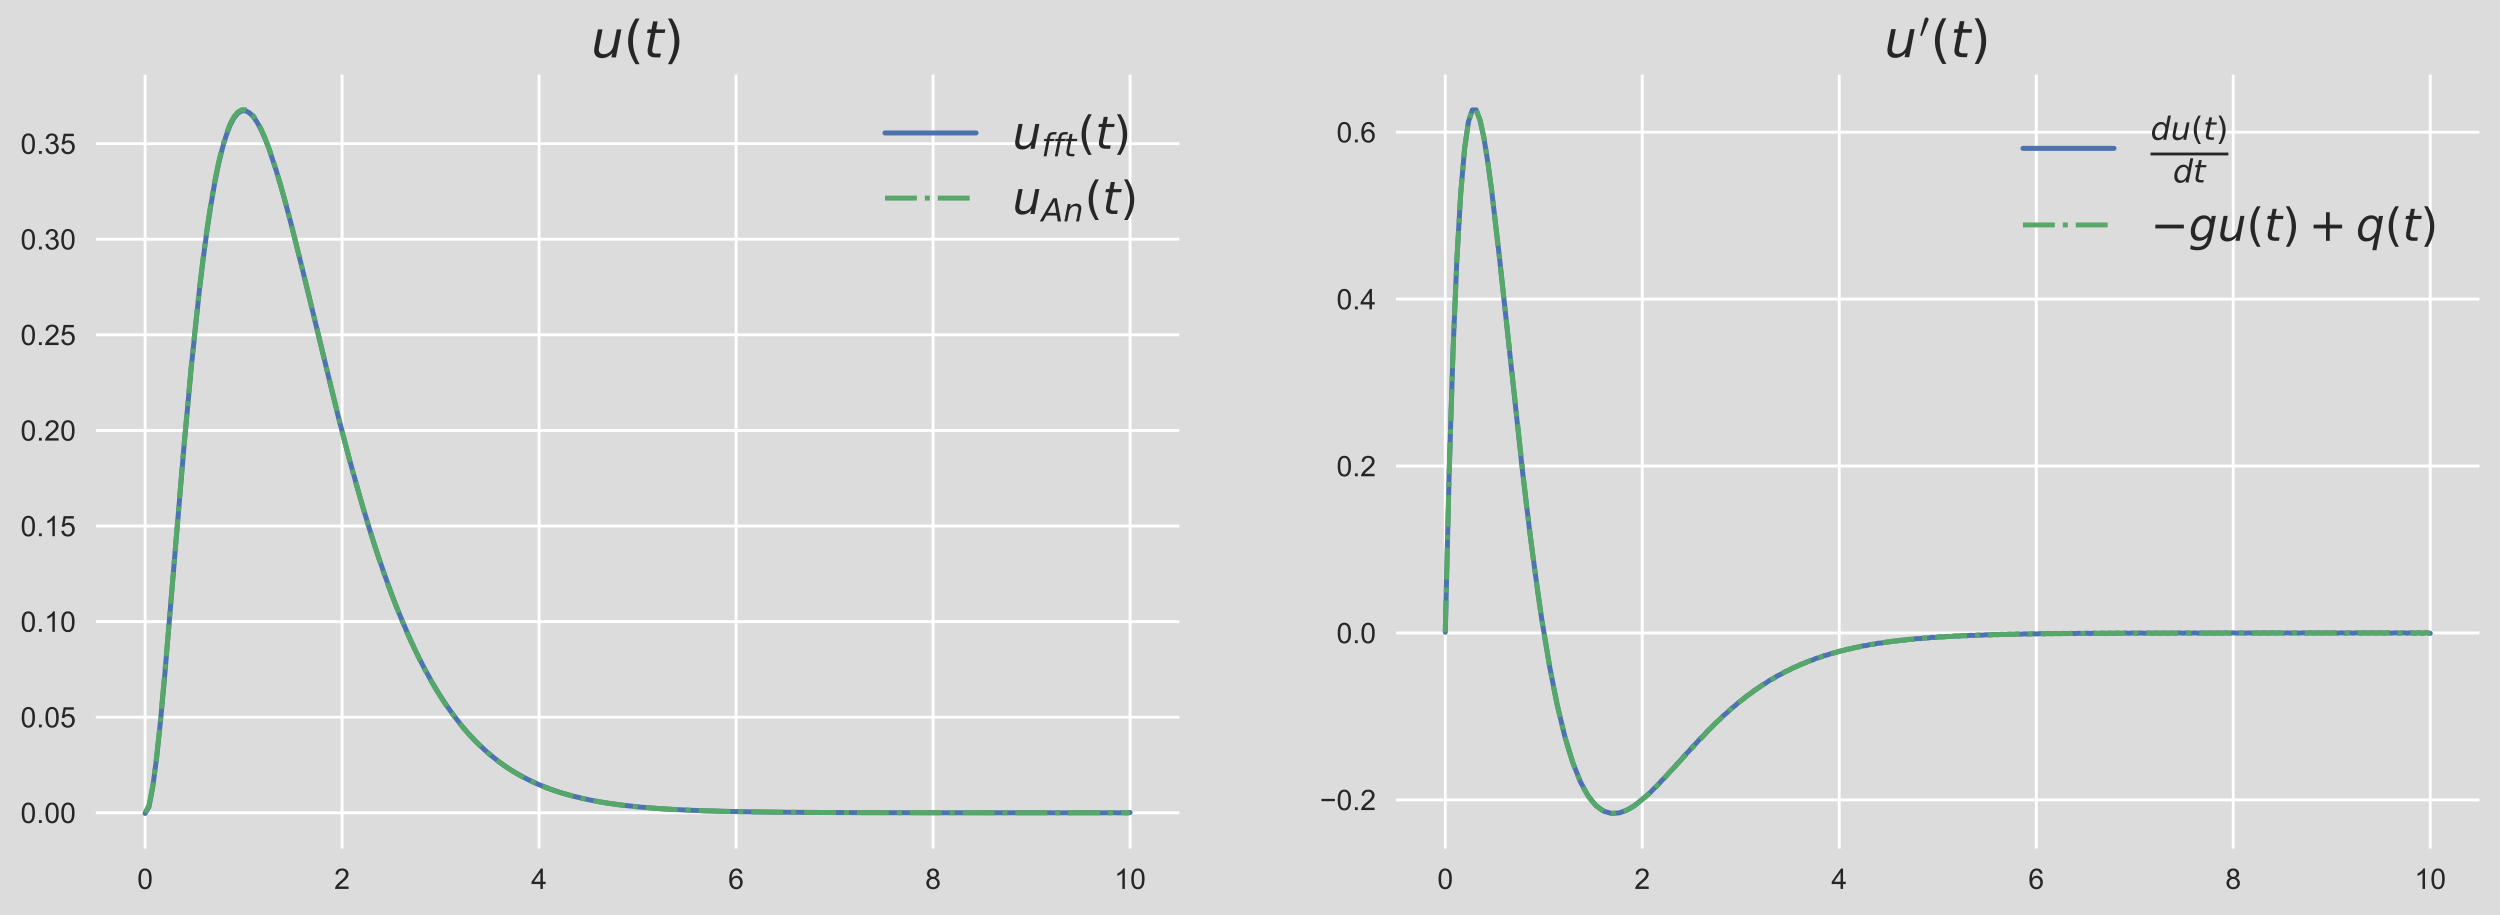 <?xml version="1.0" encoding="utf-8" standalone="no"?>
<!DOCTYPE svg PUBLIC "-//W3C//DTD SVG 1.1//EN"
  "http://www.w3.org/Graphics/SVG/1.1/DTD/svg11.dtd">
<!-- Created with matplotlib (https://matplotlib.org/) -->
<svg height="321.328pt" version="1.1" viewBox="0 0 877.861 321.328" width="877.861pt" xmlns="http://www.w3.org/2000/svg" xmlns:xlink="http://www.w3.org/1999/xlink">
 <defs>
  <style type="text/css">
*{stroke-linecap:butt;stroke-linejoin:round;}
  </style>
 </defs>
 <g id="figure_1">
  <g id="patch_1">
   <path d="M 0 321.328 
L 877.861 321.328 
L 877.861 0 
L 0 0 
z
" style="fill:#dcdcdc;"/>
  </g>
  <g id="axes_1">
   <g id="patch_2">
    <path d="M 33.661 297.983 
L 414.115 297.983 
L 414.115 26.183 
L 33.661 26.183 
z
" style="fill:#dcdcdc;"/>
   </g>
   <g id="matplotlib.axis_1">
    <g id="xtick_1">
     <g id="line2d_1">
      <path clip-path="url(#p34e1266bb8)" d="M 50.954 297.983 
L 50.954 26.183 
" style="fill:none;stroke:#ffffff;stroke-linecap:round;"/>
     </g>
     <g id="line2d_2"/>
     <g id="text_1">
      <!-- 0 -->
      <defs>
       <path d="M 4.156 35.297 
Q 4.156 48 6.766 55.734 
Q 9.375 63.484 14.516 67.672 
Q 19.672 71.875 27.484 71.875 
Q 33.25 71.875 37.594 69.547 
Q 41.938 67.234 44.766 62.859 
Q 47.609 58.5 49.219 52.219 
Q 50.828 45.953 50.828 35.297 
Q 50.828 22.703 48.234 14.969 
Q 45.656 7.234 40.5 3 
Q 35.359 -1.219 27.484 -1.219 
Q 17.141 -1.219 11.234 6.203 
Q 4.156 15.141 4.156 35.297 
z
M 13.188 35.297 
Q 13.188 17.672 17.312 11.828 
Q 21.438 6 27.484 6 
Q 33.547 6 37.672 11.859 
Q 41.797 17.719 41.797 35.297 
Q 41.797 52.984 37.672 58.781 
Q 33.547 64.594 27.391 64.594 
Q 21.344 64.594 17.719 59.469 
Q 13.188 52.938 13.188 35.297 
z
" id="ArialMT-48"/>
      </defs>
      <g style="fill:#262626;" transform="translate(48.174 312.14)scale(0.1 -0.1)">
       <use xlink:href="#ArialMT-48"/>
      </g>
     </g>
    </g>
    <g id="xtick_2">
     <g id="line2d_3">
      <path clip-path="url(#p34e1266bb8)" d="M 120.128 297.983 
L 120.128 26.183 
" style="fill:none;stroke:#ffffff;stroke-linecap:round;"/>
     </g>
     <g id="line2d_4"/>
     <g id="text_2">
      <!-- 2 -->
      <defs>
       <path d="M 50.344 8.453 
L 50.344 0 
L 3.031 0 
Q 2.938 3.172 4.047 6.109 
Q 5.859 10.938 9.828 15.625 
Q 13.812 20.312 21.344 26.469 
Q 33.016 36.031 37.109 41.625 
Q 41.219 47.219 41.219 52.203 
Q 41.219 57.422 37.469 61 
Q 33.734 64.594 27.734 64.594 
Q 21.391 64.594 17.578 60.781 
Q 13.766 56.984 13.719 50.25 
L 4.688 51.172 
Q 5.609 61.281 11.656 66.578 
Q 17.719 71.875 27.938 71.875 
Q 38.234 71.875 44.234 66.156 
Q 50.25 60.453 50.25 52 
Q 50.25 47.703 48.484 43.547 
Q 46.734 39.406 42.656 34.812 
Q 38.578 30.219 29.109 22.219 
Q 21.188 15.578 18.938 13.203 
Q 16.703 10.844 15.234 8.453 
z
" id="ArialMT-50"/>
      </defs>
      <g style="fill:#262626;" transform="translate(117.347 312.14)scale(0.1 -0.1)">
       <use xlink:href="#ArialMT-50"/>
      </g>
     </g>
    </g>
    <g id="xtick_3">
     <g id="line2d_5">
      <path clip-path="url(#p34e1266bb8)" d="M 189.301 297.983 
L 189.301 26.183 
" style="fill:none;stroke:#ffffff;stroke-linecap:round;"/>
     </g>
     <g id="line2d_6"/>
     <g id="text_3">
      <!-- 4 -->
      <defs>
       <path d="M 32.328 0 
L 32.328 17.141 
L 1.266 17.141 
L 1.266 25.203 
L 33.938 71.578 
L 41.109 71.578 
L 41.109 25.203 
L 50.781 25.203 
L 50.781 17.141 
L 41.109 17.141 
L 41.109 0 
z
M 32.328 25.203 
L 32.328 57.469 
L 9.906 25.203 
z
" id="ArialMT-52"/>
      </defs>
      <g style="fill:#262626;" transform="translate(186.521 312.14)scale(0.1 -0.1)">
       <use xlink:href="#ArialMT-52"/>
      </g>
     </g>
    </g>
    <g id="xtick_4">
     <g id="line2d_7">
      <path clip-path="url(#p34e1266bb8)" d="M 258.475 297.983 
L 258.475 26.183 
" style="fill:none;stroke:#ffffff;stroke-linecap:round;"/>
     </g>
     <g id="line2d_8"/>
     <g id="text_4">
      <!-- 6 -->
      <defs>
       <path d="M 49.75 54.047 
L 41.016 53.375 
Q 39.844 58.547 37.703 60.891 
Q 34.125 64.656 28.906 64.656 
Q 24.703 64.656 21.531 62.312 
Q 17.391 59.281 14.984 53.469 
Q 12.594 47.656 12.5 36.922 
Q 15.672 41.75 20.266 44.094 
Q 24.859 46.438 29.891 46.438 
Q 38.672 46.438 44.844 39.969 
Q 51.031 33.5 51.031 23.25 
Q 51.031 16.5 48.125 10.719 
Q 45.219 4.938 40.141 1.859 
Q 35.062 -1.219 28.609 -1.219 
Q 17.625 -1.219 10.688 6.859 
Q 3.766 14.938 3.766 33.5 
Q 3.766 54.25 11.422 63.672 
Q 18.109 71.875 29.438 71.875 
Q 37.891 71.875 43.281 67.141 
Q 48.688 62.406 49.75 54.047 
z
M 13.875 23.188 
Q 13.875 18.656 15.797 14.5 
Q 17.719 10.359 21.188 8.172 
Q 24.656 6 28.469 6 
Q 34.031 6 38.031 10.484 
Q 42.047 14.984 42.047 22.703 
Q 42.047 30.125 38.078 34.391 
Q 34.125 38.672 28.125 38.672 
Q 22.172 38.672 18.016 34.391 
Q 13.875 30.125 13.875 23.188 
z
" id="ArialMT-54"/>
      </defs>
      <g style="fill:#262626;" transform="translate(255.695 312.14)scale(0.1 -0.1)">
       <use xlink:href="#ArialMT-54"/>
      </g>
     </g>
    </g>
    <g id="xtick_5">
     <g id="line2d_9">
      <path clip-path="url(#p34e1266bb8)" d="M 327.649 297.983 
L 327.649 26.183 
" style="fill:none;stroke:#ffffff;stroke-linecap:round;"/>
     </g>
     <g id="line2d_10"/>
     <g id="text_5">
      <!-- 8 -->
      <defs>
       <path d="M 17.672 38.812 
Q 12.203 40.828 9.562 44.531 
Q 6.938 48.25 6.938 53.422 
Q 6.938 61.234 12.547 66.547 
Q 18.172 71.875 27.484 71.875 
Q 36.859 71.875 42.578 66.422 
Q 48.297 60.984 48.297 53.172 
Q 48.297 48.188 45.672 44.5 
Q 43.062 40.828 37.75 38.812 
Q 44.344 36.672 47.781 31.875 
Q 51.219 27.094 51.219 20.453 
Q 51.219 11.281 44.719 5.031 
Q 38.234 -1.219 27.641 -1.219 
Q 17.047 -1.219 10.547 5.047 
Q 4.047 11.328 4.047 20.703 
Q 4.047 27.688 7.594 32.391 
Q 11.141 37.109 17.672 38.812 
z
M 15.922 53.719 
Q 15.922 48.641 19.188 45.406 
Q 22.469 42.188 27.688 42.188 
Q 32.766 42.188 36.016 45.375 
Q 39.266 48.578 39.266 53.219 
Q 39.266 58.062 35.906 61.359 
Q 32.562 64.656 27.594 64.656 
Q 22.562 64.656 19.234 61.422 
Q 15.922 58.203 15.922 53.719 
z
M 13.094 20.656 
Q 13.094 16.891 14.875 13.375 
Q 16.656 9.859 20.172 7.922 
Q 23.688 6 27.734 6 
Q 34.031 6 38.125 10.047 
Q 42.234 14.109 42.234 20.359 
Q 42.234 26.703 38.016 30.859 
Q 33.797 35.016 27.438 35.016 
Q 21.234 35.016 17.156 30.906 
Q 13.094 26.812 13.094 20.656 
z
" id="ArialMT-56"/>
      </defs>
      <g style="fill:#262626;" transform="translate(324.868 312.14)scale(0.1 -0.1)">
       <use xlink:href="#ArialMT-56"/>
      </g>
     </g>
    </g>
    <g id="xtick_6">
     <g id="line2d_11">
      <path clip-path="url(#p34e1266bb8)" d="M 396.822 297.983 
L 396.822 26.183 
" style="fill:none;stroke:#ffffff;stroke-linecap:round;"/>
     </g>
     <g id="line2d_12"/>
     <g id="text_6">
      <!-- 10 -->
      <defs>
       <path d="M 37.25 0 
L 28.469 0 
L 28.469 56 
Q 25.297 52.984 20.141 49.953 
Q 14.984 46.922 10.891 45.406 
L 10.891 53.906 
Q 18.266 57.375 23.781 62.297 
Q 29.297 67.234 31.594 71.875 
L 37.25 71.875 
z
" id="ArialMT-49"/>
      </defs>
      <g style="fill:#262626;" transform="translate(391.261 312.14)scale(0.1 -0.1)">
       <use xlink:href="#ArialMT-49"/>
       <use x="55.615" xlink:href="#ArialMT-48"/>
      </g>
     </g>
    </g>
   </g>
   <g id="matplotlib.axis_2">
    <g id="ytick_1">
     <g id="line2d_13">
      <path clip-path="url(#p34e1266bb8)" d="M 33.661 285.406 
L 414.115 285.406 
" style="fill:none;stroke:#ffffff;stroke-linecap:round;"/>
     </g>
     <g id="line2d_14"/>
     <g id="text_7">
      <!-- 0.00 -->
      <defs>
       <path d="M 9.078 0 
L 9.078 10.016 
L 19.094 10.016 
L 19.094 0 
z
" id="ArialMT-46"/>
      </defs>
      <g style="fill:#262626;" transform="translate(7.2 288.985)scale(0.1 -0.1)">
       <use xlink:href="#ArialMT-48"/>
       <use x="55.615" xlink:href="#ArialMT-46"/>
       <use x="83.398" xlink:href="#ArialMT-48"/>
       <use x="139.014" xlink:href="#ArialMT-48"/>
      </g>
     </g>
    </g>
    <g id="ytick_2">
     <g id="line2d_15">
      <path clip-path="url(#p34e1266bb8)" d="M 33.661 251.841 
L 414.115 251.841 
" style="fill:none;stroke:#ffffff;stroke-linecap:round;"/>
     </g>
     <g id="line2d_16"/>
     <g id="text_8">
      <!-- 0.05 -->
      <defs>
       <path d="M 4.156 18.75 
L 13.375 19.531 
Q 14.406 12.797 18.141 9.391 
Q 21.875 6 27.156 6 
Q 33.5 6 37.891 10.781 
Q 42.281 15.578 42.281 23.484 
Q 42.281 31 38.062 35.344 
Q 33.844 39.703 27 39.703 
Q 22.75 39.703 19.328 37.766 
Q 15.922 35.844 13.969 32.766 
L 5.719 33.844 
L 12.641 70.609 
L 48.25 70.609 
L 48.25 62.203 
L 19.672 62.203 
L 15.828 42.969 
Q 22.266 47.469 29.344 47.469 
Q 38.719 47.469 45.156 40.969 
Q 51.609 34.469 51.609 24.266 
Q 51.609 14.547 45.953 7.469 
Q 39.062 -1.219 27.156 -1.219 
Q 17.391 -1.219 11.203 4.25 
Q 5.031 9.719 4.156 18.75 
z
" id="ArialMT-53"/>
      </defs>
      <g style="fill:#262626;" transform="translate(7.2 255.42)scale(0.1 -0.1)">
       <use xlink:href="#ArialMT-48"/>
       <use x="55.615" xlink:href="#ArialMT-46"/>
       <use x="83.398" xlink:href="#ArialMT-48"/>
       <use x="139.014" xlink:href="#ArialMT-53"/>
      </g>
     </g>
    </g>
    <g id="ytick_3">
     <g id="line2d_17">
      <path clip-path="url(#p34e1266bb8)" d="M 33.661 218.275 
L 414.115 218.275 
" style="fill:none;stroke:#ffffff;stroke-linecap:round;"/>
     </g>
     <g id="line2d_18"/>
     <g id="text_9">
      <!-- 0.10 -->
      <g style="fill:#262626;" transform="translate(7.2 221.854)scale(0.1 -0.1)">
       <use xlink:href="#ArialMT-48"/>
       <use x="55.615" xlink:href="#ArialMT-46"/>
       <use x="83.398" xlink:href="#ArialMT-49"/>
       <use x="139.014" xlink:href="#ArialMT-48"/>
      </g>
     </g>
    </g>
    <g id="ytick_4">
     <g id="line2d_19">
      <path clip-path="url(#p34e1266bb8)" d="M 33.661 184.709 
L 414.115 184.709 
" style="fill:none;stroke:#ffffff;stroke-linecap:round;"/>
     </g>
     <g id="line2d_20"/>
     <g id="text_10">
      <!-- 0.15 -->
      <g style="fill:#262626;" transform="translate(7.2 188.288)scale(0.1 -0.1)">
       <use xlink:href="#ArialMT-48"/>
       <use x="55.615" xlink:href="#ArialMT-46"/>
       <use x="83.398" xlink:href="#ArialMT-49"/>
       <use x="139.014" xlink:href="#ArialMT-53"/>
      </g>
     </g>
    </g>
    <g id="ytick_5">
     <g id="line2d_21">
      <path clip-path="url(#p34e1266bb8)" d="M 33.661 151.143 
L 414.115 151.143 
" style="fill:none;stroke:#ffffff;stroke-linecap:round;"/>
     </g>
     <g id="line2d_22"/>
     <g id="text_11">
      <!-- 0.20 -->
      <g style="fill:#262626;" transform="translate(7.2 154.722)scale(0.1 -0.1)">
       <use xlink:href="#ArialMT-48"/>
       <use x="55.615" xlink:href="#ArialMT-46"/>
       <use x="83.398" xlink:href="#ArialMT-50"/>
       <use x="139.014" xlink:href="#ArialMT-48"/>
      </g>
     </g>
    </g>
    <g id="ytick_6">
     <g id="line2d_23">
      <path clip-path="url(#p34e1266bb8)" d="M 33.661 117.578 
L 414.115 117.578 
" style="fill:none;stroke:#ffffff;stroke-linecap:round;"/>
     </g>
     <g id="line2d_24"/>
     <g id="text_12">
      <!-- 0.25 -->
      <g style="fill:#262626;" transform="translate(7.2 121.157)scale(0.1 -0.1)">
       <use xlink:href="#ArialMT-48"/>
       <use x="55.615" xlink:href="#ArialMT-46"/>
       <use x="83.398" xlink:href="#ArialMT-50"/>
       <use x="139.014" xlink:href="#ArialMT-53"/>
      </g>
     </g>
    </g>
    <g id="ytick_7">
     <g id="line2d_25">
      <path clip-path="url(#p34e1266bb8)" d="M 33.661 84.012 
L 414.115 84.012 
" style="fill:none;stroke:#ffffff;stroke-linecap:round;"/>
     </g>
     <g id="line2d_26"/>
     <g id="text_13">
      <!-- 0.30 -->
      <defs>
       <path d="M 4.203 18.891 
L 12.984 20.062 
Q 14.5 12.594 18.141 9.297 
Q 21.781 6 27 6 
Q 33.203 6 37.469 10.297 
Q 41.75 14.594 41.75 20.953 
Q 41.75 27 37.797 30.922 
Q 33.844 34.859 27.734 34.859 
Q 25.25 34.859 21.531 33.891 
L 22.516 41.609 
Q 23.391 41.5 23.922 41.5 
Q 29.547 41.5 34.031 44.422 
Q 38.531 47.359 38.531 53.469 
Q 38.531 58.297 35.25 61.469 
Q 31.984 64.656 26.812 64.656 
Q 21.688 64.656 18.266 61.422 
Q 14.844 58.203 13.875 51.766 
L 5.078 53.328 
Q 6.688 62.156 12.391 67.016 
Q 18.109 71.875 26.609 71.875 
Q 32.469 71.875 37.391 69.359 
Q 42.328 66.844 44.938 62.5 
Q 47.562 58.156 47.562 53.266 
Q 47.562 48.641 45.062 44.828 
Q 42.578 41.016 37.703 38.766 
Q 44.047 37.312 47.562 32.688 
Q 51.078 28.078 51.078 21.141 
Q 51.078 11.766 44.234 5.25 
Q 37.406 -1.266 26.953 -1.266 
Q 17.531 -1.266 11.297 4.344 
Q 5.078 9.969 4.203 18.891 
z
" id="ArialMT-51"/>
      </defs>
      <g style="fill:#262626;" transform="translate(7.2 87.591)scale(0.1 -0.1)">
       <use xlink:href="#ArialMT-48"/>
       <use x="55.615" xlink:href="#ArialMT-46"/>
       <use x="83.398" xlink:href="#ArialMT-51"/>
       <use x="139.014" xlink:href="#ArialMT-48"/>
      </g>
     </g>
    </g>
    <g id="ytick_8">
     <g id="line2d_27">
      <path clip-path="url(#p34e1266bb8)" d="M 33.661 50.446 
L 414.115 50.446 
" style="fill:none;stroke:#ffffff;stroke-linecap:round;"/>
     </g>
     <g id="line2d_28"/>
     <g id="text_14">
      <!-- 0.35 -->
      <g style="fill:#262626;" transform="translate(7.2 54.025)scale(0.1 -0.1)">
       <use xlink:href="#ArialMT-48"/>
       <use x="55.615" xlink:href="#ArialMT-46"/>
       <use x="83.398" xlink:href="#ArialMT-51"/>
       <use x="139.014" xlink:href="#ArialMT-53"/>
      </g>
     </g>
    </g>
   </g>
   <g id="line2d_29">
    <path clip-path="url(#p34e1266bb8)" d="M 50.954 285.628 
L 52.311 283.358 
L 53.667 276.181 
L 55.023 265.93 
L 56.38 253.017 
L 57.736 238.511 
L 61.805 190.034 
L 64.518 157.885 
L 67.23 128.328 
L 69.943 102.555 
L 71.299 91.313 
L 72.656 81.172 
L 74.012 72.217 
L 75.369 64.375 
L 76.725 57.691 
L 78.081 52.075 
L 79.438 47.544 
L 80.794 43.998 
L 82.15 41.437 
L 83.507 39.756 
L 84.863 38.946 
L 86.219 38.903 
L 87.576 39.61 
L 88.932 40.967 
L 90.288 42.957 
L 91.645 45.483 
L 93.001 48.528 
L 94.357 52.005 
L 97.07 60.121 
L 99.783 69.457 
L 102.495 79.683 
L 106.564 96.075 
L 118.772 146.263 
L 122.841 161.809 
L 126.91 176.313 
L 129.622 185.35 
L 132.335 193.856 
L 135.048 201.826 
L 137.76 209.26 
L 140.473 216.169 
L 143.186 222.566 
L 145.898 228.471 
L 148.611 233.905 
L 151.324 238.893 
L 154.036 243.459 
L 156.749 247.629 
L 159.462 251.429 
L 162.175 254.885 
L 164.887 258.022 
L 167.6 260.865 
L 170.313 263.436 
L 173.025 265.758 
L 175.738 267.852 
L 178.451 269.738 
L 181.163 271.434 
L 185.232 273.66 
L 189.301 275.547 
L 193.37 277.148 
L 197.439 278.498 
L 201.509 279.638 
L 206.934 280.88 
L 212.359 281.863 
L 217.785 282.639 
L 224.566 283.381 
L 232.704 284.019 
L 242.199 284.518 
L 254.406 284.91 
L 272.038 285.194 
L 293.74 285.332 
L 324.936 285.393 
L 361.557 285.399 
L 376.477 285.414 
L 383.259 285.393 
L 387.328 285.423 
L 391.397 285.379 
L 392.753 285.44 
L 394.109 285.363 
L 395.466 285.467 
L 396.822 285.307 
L 396.822 285.307 
" style="fill:none;stroke:#4c72b0;stroke-linecap:round;stroke-width:1.75;"/>
   </g>
   <g id="line2d_30">
    <path clip-path="url(#p34e1266bb8)" d="M 50.954 285.406 
L 52.311 282.811 
L 53.667 275.81 
L 55.023 265.445 
L 56.38 252.596 
L 59.092 222.3 
L 64.518 157.316 
L 67.23 127.734 
L 69.943 101.954 
L 71.299 90.696 
L 72.656 80.581 
L 74.012 71.62 
L 75.369 63.809 
L 76.725 57.128 
L 78.081 51.547 
L 79.438 47.026 
L 80.794 43.518 
L 82.15 40.972 
L 83.507 39.331 
L 84.863 38.54 
L 86.219 38.537 
L 87.576 39.264 
L 88.932 40.662 
L 90.288 42.673 
L 91.645 45.239 
L 93.001 48.306 
L 94.357 51.821 
L 95.714 55.732 
L 98.426 64.557 
L 101.139 74.428 
L 105.208 90.526 
L 120.128 151.715 
L 124.197 166.949 
L 128.266 181.093 
L 130.979 189.87 
L 133.691 198.109 
L 136.404 205.81 
L 139.117 212.977 
L 141.829 219.623 
L 144.542 225.766 
L 147.255 231.426 
L 149.967 236.627 
L 152.68 241.393 
L 155.393 245.749 
L 158.106 249.723 
L 160.818 253.339 
L 163.531 256.624 
L 166.244 259.603 
L 168.956 262.299 
L 171.669 264.735 
L 174.382 266.933 
L 177.094 268.913 
L 179.807 270.695 
L 183.876 273.033 
L 187.945 275.019 
L 192.014 276.702 
L 196.083 278.125 
L 200.152 279.324 
L 204.221 280.334 
L 209.647 281.433 
L 215.072 282.301 
L 221.854 283.131 
L 228.635 283.745 
L 236.773 284.271 
L 247.624 284.727 
L 261.188 285.052 
L 280.176 285.266 
L 312.729 285.379 
L 396.822 285.406 
L 396.822 285.406 
" style="fill:none;stroke:#55a868;stroke-dasharray:11.2,2.8,1.75,2.8;stroke-dashoffset:0;stroke-width:1.75;"/>
   </g>
   <g id="patch_3">
    <path d="M 33.661 297.983 
L 33.661 26.183 
" style="fill:none;"/>
   </g>
   <g id="patch_4">
    <path d="M 414.115 297.983 
L 414.115 26.183 
" style="fill:none;"/>
   </g>
   <g id="patch_5">
    <path d="M 33.661 297.983 
L 414.115 297.983 
" style="fill:none;"/>
   </g>
   <g id="patch_6">
    <path d="M 33.661 26.183 
L 414.115 26.183 
" style="fill:none;"/>
   </g>
   <g id="text_15">
    <!-- $u(t)$ -->
    <defs>
     <path d="M 6.688 21.688 
L 13.094 54.688 
L 22.125 54.688 
L 15.719 22.016 
Q 15.234 19.625 15.016 17.922 
Q 14.797 16.219 14.797 15.094 
Q 14.797 10.938 17.328 8.656 
Q 19.875 6.391 24.516 6.391 
Q 31.734 6.391 37 11.266 
Q 42.281 16.156 43.891 24.422 
L 49.906 54.688 
L 58.891 54.688 
L 48.297 0 
L 39.312 0 
L 41.109 8.594 
Q 37.312 3.812 32.062 1.188 
Q 26.812 -1.422 20.906 -1.422 
Q 13.719 -1.422 9.719 2.516 
Q 5.719 6.453 5.719 13.484 
Q 5.719 14.938 5.953 17.141 
Q 6.203 19.344 6.688 21.688 
z
" id="DejaVuSans-Oblique-117"/>
     <path d="M 31 75.875 
Q 24.469 64.656 21.281 53.656 
Q 18.109 42.672 18.109 31.391 
Q 18.109 20.125 21.312 9.062 
Q 24.516 -2 31 -13.188 
L 23.188 -13.188 
Q 15.875 -1.703 12.234 9.375 
Q 8.594 20.453 8.594 31.391 
Q 8.594 42.281 12.203 53.312 
Q 15.828 64.359 23.188 75.875 
z
" id="DejaVuSans-40"/>
     <path d="M 42.281 54.688 
L 40.922 47.703 
L 23 47.703 
L 17.188 18.016 
Q 16.891 16.359 16.75 15.234 
Q 16.609 14.109 16.609 13.484 
Q 16.609 10.359 18.484 8.938 
Q 20.359 7.516 24.516 7.516 
L 33.594 7.516 
L 32.078 0 
L 23.484 0 
Q 15.484 0 11.547 3.125 
Q 7.625 6.25 7.625 12.594 
Q 7.625 13.719 7.766 15.062 
Q 7.906 16.406 8.203 18.016 
L 14.016 47.703 
L 6.391 47.703 
L 7.812 54.688 
L 15.281 54.688 
L 18.312 70.219 
L 27.297 70.219 
L 24.312 54.688 
z
" id="DejaVuSans-Oblique-116"/>
     <path d="M 8.016 75.875 
L 15.828 75.875 
Q 23.141 64.359 26.781 53.312 
Q 30.422 42.281 30.422 31.391 
Q 30.422 20.453 26.781 9.375 
Q 23.141 -1.703 15.828 -13.188 
L 8.016 -13.188 
Q 14.5 -2 17.703 9.062 
Q 20.906 20.125 20.906 31.391 
Q 20.906 42.672 17.703 53.656 
Q 14.5 64.656 8.016 75.875 
z
" id="DejaVuSans-41"/>
    </defs>
    <g style="fill:#262626;" transform="translate(207.598 20.183)scale(0.18 -0.18)">
     <use transform="translate(0 0.125)" xlink:href="#DejaVuSans-Oblique-117"/>
     <use transform="translate(63.379 0.125)" xlink:href="#DejaVuSans-40"/>
     <use transform="translate(102.393 0.125)" xlink:href="#DejaVuSans-Oblique-116"/>
     <use transform="translate(141.602 0.125)" xlink:href="#DejaVuSans-41"/>
    </g>
   </g>
   <g id="legend_1">
    <g id="line2d_31">
     <path d="M 310.755 46.682 
L 342.755 46.682 
" style="fill:none;stroke:#4c72b0;stroke-linecap:round;stroke-width:1.75;"/>
    </g>
    <g id="line2d_32"/>
    <g id="text_16">
     <!-- $u_{fft}(t)$ -->
     <defs>
      <path d="M 47.797 75.984 
L 46.391 68.5 
L 37.797 68.5 
Q 32.906 68.5 30.688 66.578 
Q 28.469 64.656 27.391 59.516 
L 26.422 54.688 
L 41.219 54.688 
L 39.891 47.703 
L 25.094 47.703 
L 15.828 0 
L 6.781 0 
L 16.109 47.703 
L 7.516 47.703 
L 8.797 54.688 
L 17.391 54.688 
L 18.109 58.5 
Q 19.969 68.172 24.625 72.078 
Q 29.297 75.984 39.312 75.984 
z
" id="DejaVuSans-Oblique-102"/>
     </defs>
     <g style="fill:#262626;" transform="translate(355.555 52.282)scale(0.16 -0.16)">
      <use transform="translate(0 0.125)" xlink:href="#DejaVuSans-Oblique-117"/>
      <use transform="translate(63.379 -16.281)scale(0.7)" xlink:href="#DejaVuSans-Oblique-102"/>
      <use transform="translate(88.022 -16.281)scale(0.7)" xlink:href="#DejaVuSans-Oblique-102"/>
      <use transform="translate(112.666 -16.281)scale(0.7)" xlink:href="#DejaVuSans-Oblique-116"/>
      <use transform="translate(142.847 0.125)" xlink:href="#DejaVuSans-40"/>
      <use transform="translate(181.86 0.125)" xlink:href="#DejaVuSans-Oblique-116"/>
      <use transform="translate(221.069 0.125)" xlink:href="#DejaVuSans-41"/>
     </g>
    </g>
    <g id="line2d_33">
     <path d="M 310.755 69.562 
L 342.755 69.562 
" style="fill:none;stroke:#55a868;stroke-dasharray:11.2,2.8,1.75,2.8;stroke-dashoffset:0;stroke-width:1.75;"/>
    </g>
    <g id="line2d_34"/>
    <g id="text_17">
     <!-- $u_{An}(t)$ -->
     <defs>
      <path d="M 36.812 72.906 
L 48 72.906 
L 61.531 0 
L 51.219 0 
L 48.188 18.703 
L 15.375 18.703 
L 5.078 0 
L -5.328 0 
z
M 40.375 63.188 
L 19.922 26.906 
L 46.688 26.906 
z
" id="DejaVuSans-Oblique-65"/>
      <path d="M 55.719 33.016 
L 49.312 0 
L 40.281 0 
L 46.688 32.672 
Q 47.125 34.969 47.359 36.719 
Q 47.609 38.484 47.609 39.5 
Q 47.609 43.609 45.016 45.891 
Q 42.438 48.188 37.797 48.188 
Q 30.562 48.188 25.344 43.375 
Q 20.125 38.578 18.5 30.328 
L 12.5 0 
L 3.516 0 
L 14.109 54.688 
L 23.094 54.688 
L 21.297 46.094 
Q 25.047 50.828 30.312 53.406 
Q 35.594 56 41.406 56 
Q 48.641 56 52.609 52.094 
Q 56.594 48.188 56.594 41.109 
Q 56.594 39.359 56.375 37.359 
Q 56.156 35.359 55.719 33.016 
z
" id="DejaVuSans-Oblique-110"/>
     </defs>
     <g style="fill:#262626;" transform="translate(355.555 75.162)scale(0.16 -0.16)">
      <use transform="translate(0 0.125)" xlink:href="#DejaVuSans-Oblique-117"/>
      <use transform="translate(63.379 -16.281)scale(0.7)" xlink:href="#DejaVuSans-Oblique-65"/>
      <use transform="translate(111.265 -16.281)scale(0.7)" xlink:href="#DejaVuSans-Oblique-110"/>
      <use transform="translate(158.364 0.125)" xlink:href="#DejaVuSans-40"/>
      <use transform="translate(197.378 0.125)" xlink:href="#DejaVuSans-Oblique-116"/>
      <use transform="translate(236.587 0.125)" xlink:href="#DejaVuSans-41"/>
     </g>
    </g>
   </g>
  </g>
  <g id="axes_2">
   <g id="patch_7">
    <path d="M 490.206 297.983 
L 870.661 297.983 
L 870.661 26.183 
L 490.206 26.183 
z
" style="fill:#dcdcdc;"/>
   </g>
   <g id="matplotlib.axis_3">
    <g id="xtick_7">
     <g id="line2d_35">
      <path clip-path="url(#p7ded28c50b)" d="M 507.5 297.983 
L 507.5 26.183 
" style="fill:none;stroke:#ffffff;stroke-linecap:round;"/>
     </g>
     <g id="line2d_36"/>
     <g id="text_18">
      <!-- 0 -->
      <g style="fill:#262626;" transform="translate(504.719 312.14)scale(0.1 -0.1)">
       <use xlink:href="#ArialMT-48"/>
      </g>
     </g>
    </g>
    <g id="xtick_8">
     <g id="line2d_37">
      <path clip-path="url(#p7ded28c50b)" d="M 576.673 297.983 
L 576.673 26.183 
" style="fill:none;stroke:#ffffff;stroke-linecap:round;"/>
     </g>
     <g id="line2d_38"/>
     <g id="text_19">
      <!-- 2 -->
      <g style="fill:#262626;" transform="translate(573.893 312.14)scale(0.1 -0.1)">
       <use xlink:href="#ArialMT-50"/>
      </g>
     </g>
    </g>
    <g id="xtick_9">
     <g id="line2d_39">
      <path clip-path="url(#p7ded28c50b)" d="M 645.847 297.983 
L 645.847 26.183 
" style="fill:none;stroke:#ffffff;stroke-linecap:round;"/>
     </g>
     <g id="line2d_40"/>
     <g id="text_20">
      <!-- 4 -->
      <g style="fill:#262626;" transform="translate(643.066 312.14)scale(0.1 -0.1)">
       <use xlink:href="#ArialMT-52"/>
      </g>
     </g>
    </g>
    <g id="xtick_10">
     <g id="line2d_41">
      <path clip-path="url(#p7ded28c50b)" d="M 715.02 297.983 
L 715.02 26.183 
" style="fill:none;stroke:#ffffff;stroke-linecap:round;"/>
     </g>
     <g id="line2d_42"/>
     <g id="text_21">
      <!-- 6 -->
      <g style="fill:#262626;" transform="translate(712.24 312.14)scale(0.1 -0.1)">
       <use xlink:href="#ArialMT-54"/>
      </g>
     </g>
    </g>
    <g id="xtick_11">
     <g id="line2d_43">
      <path clip-path="url(#p7ded28c50b)" d="M 784.194 297.983 
L 784.194 26.183 
" style="fill:none;stroke:#ffffff;stroke-linecap:round;"/>
     </g>
     <g id="line2d_44"/>
     <g id="text_22">
      <!-- 8 -->
      <g style="fill:#262626;" transform="translate(781.414 312.14)scale(0.1 -0.1)">
       <use xlink:href="#ArialMT-56"/>
      </g>
     </g>
    </g>
    <g id="xtick_12">
     <g id="line2d_45">
      <path clip-path="url(#p7ded28c50b)" d="M 853.368 297.983 
L 853.368 26.183 
" style="fill:none;stroke:#ffffff;stroke-linecap:round;"/>
     </g>
     <g id="line2d_46"/>
     <g id="text_23">
      <!-- 10 -->
      <g style="fill:#262626;" transform="translate(847.807 312.14)scale(0.1 -0.1)">
       <use xlink:href="#ArialMT-49"/>
       <use x="55.615" xlink:href="#ArialMT-48"/>
      </g>
     </g>
    </g>
   </g>
   <g id="matplotlib.axis_4">
    <g id="ytick_9">
     <g id="line2d_47">
      <path clip-path="url(#p7ded28c50b)" d="M 490.206 280.875 
L 870.661 280.875 
" style="fill:none;stroke:#ffffff;stroke-linecap:round;"/>
     </g>
     <g id="line2d_48"/>
     <g id="text_24">
      <!-- −0.2 -->
      <defs>
       <path d="M 52.828 31.203 
L 5.562 31.203 
L 5.562 39.406 
L 52.828 39.406 
z
" id="ArialMT-8722"/>
      </defs>
      <g style="fill:#262626;" transform="translate(463.466 284.454)scale(0.1 -0.1)">
       <use xlink:href="#ArialMT-8722"/>
       <use x="58.398" xlink:href="#ArialMT-48"/>
       <use x="114.014" xlink:href="#ArialMT-46"/>
       <use x="141.797" xlink:href="#ArialMT-50"/>
      </g>
     </g>
    </g>
    <g id="ytick_10">
     <g id="line2d_49">
      <path clip-path="url(#p7ded28c50b)" d="M 490.206 222.262 
L 870.661 222.262 
" style="fill:none;stroke:#ffffff;stroke-linecap:round;"/>
     </g>
     <g id="line2d_50"/>
     <g id="text_25">
      <!-- 0.0 -->
      <g style="fill:#262626;" transform="translate(469.306 225.841)scale(0.1 -0.1)">
       <use xlink:href="#ArialMT-48"/>
       <use x="55.615" xlink:href="#ArialMT-46"/>
       <use x="83.398" xlink:href="#ArialMT-48"/>
      </g>
     </g>
    </g>
    <g id="ytick_11">
     <g id="line2d_51">
      <path clip-path="url(#p7ded28c50b)" d="M 490.206 163.648 
L 870.661 163.648 
" style="fill:none;stroke:#ffffff;stroke-linecap:round;"/>
     </g>
     <g id="line2d_52"/>
     <g id="text_26">
      <!-- 0.2 -->
      <g style="fill:#262626;" transform="translate(469.306 167.227)scale(0.1 -0.1)">
       <use xlink:href="#ArialMT-48"/>
       <use x="55.615" xlink:href="#ArialMT-46"/>
       <use x="83.398" xlink:href="#ArialMT-50"/>
      </g>
     </g>
    </g>
    <g id="ytick_12">
     <g id="line2d_53">
      <path clip-path="url(#p7ded28c50b)" d="M 490.206 105.035 
L 870.661 105.035 
" style="fill:none;stroke:#ffffff;stroke-linecap:round;"/>
     </g>
     <g id="line2d_54"/>
     <g id="text_27">
      <!-- 0.4 -->
      <g style="fill:#262626;" transform="translate(469.306 108.614)scale(0.1 -0.1)">
       <use xlink:href="#ArialMT-48"/>
       <use x="55.615" xlink:href="#ArialMT-46"/>
       <use x="83.398" xlink:href="#ArialMT-52"/>
      </g>
     </g>
    </g>
    <g id="ytick_13">
     <g id="line2d_55">
      <path clip-path="url(#p7ded28c50b)" d="M 490.206 46.421 
L 870.661 46.421 
" style="fill:none;stroke:#ffffff;stroke-linecap:round;"/>
     </g>
     <g id="line2d_56"/>
     <g id="text_28">
      <!-- 0.6 -->
      <g style="fill:#262626;" transform="translate(469.306 50)scale(0.1 -0.1)">
       <use xlink:href="#ArialMT-48"/>
       <use x="55.615" xlink:href="#ArialMT-46"/>
       <use x="83.398" xlink:href="#ArialMT-54"/>
      </g>
     </g>
    </g>
   </g>
   <g id="line2d_57">
    <path clip-path="url(#p7ded28c50b)" d="M 507.5 222.008 
L 508.856 166.343 
L 510.212 123.435 
L 511.569 91.183 
L 512.925 67.855 
L 514.282 52.205 
L 515.638 42.715 
L 516.994 38.598 
L 518.351 38.575 
L 519.707 42.185 
L 521.063 48.355 
L 522.42 56.866 
L 523.776 66.808 
L 526.489 90.104 
L 534.627 165.589 
L 537.339 188.183 
L 540.052 208.402 
L 541.408 217.657 
L 544.121 233.961 
L 546.834 247.654 
L 549.546 258.857 
L 552.259 267.755 
L 554.972 274.567 
L 557.685 279.527 
L 560.397 282.873 
L 563.11 284.834 
L 565.823 285.628 
L 568.535 285.454 
L 571.248 284.492 
L 573.961 282.904 
L 579.386 278.39 
L 580.742 276.95 
L 582.099 275.692 
L 583.455 274.156 
L 584.811 272.823 
L 586.168 271.23 
L 587.524 269.856 
L 588.88 268.238 
L 590.237 266.853 
L 591.593 265.235 
L 592.949 263.862 
L 594.306 262.265 
L 595.662 260.922 
L 597.018 259.363 
L 598.375 258.065 
L 599.731 256.555 
L 601.088 255.312 
L 602.444 253.862 
L 603.8 252.682 
L 605.157 251.297 
L 606.513 250.185 
L 607.869 248.869 
L 609.226 247.829 
L 610.582 246.585 
L 611.938 245.617 
L 613.295 244.446 
L 614.651 243.551 
L 616.007 242.452 
L 617.364 241.628 
L 618.72 240.6 
L 620.076 239.846 
L 621.433 238.887 
L 622.789 238.2 
L 624.145 237.306 
L 625.502 236.685 
L 626.858 235.854 
L 628.214 235.293 
L 629.571 234.522 
L 630.927 234.019 
L 632.283 233.303 
L 633.64 232.855 
L 634.996 232.192 
L 636.352 231.794 
L 637.709 231.18 
L 639.065 230.829 
L 640.422 230.26 
L 641.778 229.953 
L 643.134 229.426 
L 644.491 229.16 
L 645.847 228.671 
L 647.203 228.442 
L 648.56 227.989 
L 649.916 227.794 
L 651.272 227.374 
L 652.629 227.21 
L 653.985 226.819 
L 655.341 226.684 
L 656.698 226.32 
L 658.054 226.211 
L 659.41 225.872 
L 660.767 225.786 
L 662.123 225.469 
L 663.479 225.405 
L 664.836 225.109 
L 666.192 225.064 
L 667.548 224.786 
L 668.905 224.759 
L 670.261 224.497 
L 671.617 224.486 
L 672.974 224.239 
L 674.33 224.242 
L 675.686 224.009 
L 677.043 224.025 
L 678.399 223.804 
L 679.755 223.831 
L 681.112 223.621 
L 682.468 223.659 
L 683.825 223.458 
L 685.181 223.505 
L 686.537 223.313 
L 687.894 223.369 
L 689.25 223.184 
L 690.606 223.247 
L 691.963 223.07 
L 693.319 223.14 
L 694.675 222.968 
L 696.032 223.044 
L 697.388 222.878 
L 698.744 222.96 
L 700.101 222.799 
L 701.457 222.885 
L 702.813 222.728 
L 704.17 222.818 
L 705.526 222.666 
L 706.882 222.759 
L 708.239 222.61 
L 709.595 222.708 
L 710.951 222.561 
L 712.308 222.662 
L 713.664 222.518 
L 715.02 222.621 
L 716.377 222.48 
L 717.733 222.585 
L 719.089 222.446 
L 720.446 222.554 
L 721.802 222.417 
L 723.159 222.526 
L 724.515 222.39 
L 725.871 222.501 
L 727.228 222.367 
L 728.584 222.48 
L 729.94 222.347 
L 731.297 222.461 
L 732.653 222.329 
L 734.009 222.444 
L 735.366 222.313 
L 736.722 222.429 
L 738.078 222.299 
L 739.435 222.416 
L 740.791 222.287 
L 742.147 222.405 
L 743.504 222.276 
L 744.86 222.395 
L 746.216 222.267 
L 747.573 222.386 
L 748.929 222.258 
L 750.285 222.379 
L 751.642 222.251 
L 752.998 222.372 
L 754.354 222.245 
L 755.711 222.366 
L 757.067 222.239 
L 758.423 222.361 
L 759.78 222.234 
L 761.136 222.356 
L 762.492 222.23 
L 763.849 222.352 
L 765.205 222.226 
L 766.562 222.349 
L 767.918 222.223 
L 769.274 222.346 
L 770.631 222.22 
L 771.987 222.343 
L 773.343 222.217 
L 774.7 222.341 
L 776.056 222.215 
L 777.412 222.339 
L 778.769 222.213 
L 780.125 222.337 
L 781.481 222.211 
L 782.838 222.336 
L 784.194 222.209 
L 785.55 222.334 
L 786.907 222.208 
L 788.263 222.333 
L 789.619 222.207 
L 790.976 222.332 
L 792.332 222.205 
L 793.688 222.332 
L 795.045 222.204 
L 796.401 222.331 
L 797.757 222.204 
L 799.114 222.33 
L 800.47 222.203 
L 801.826 222.33 
L 803.183 222.202 
L 804.539 222.33 
L 805.896 222.201 
L 807.252 222.329 
L 808.608 222.201 
L 809.965 222.329 
L 811.321 222.2 
L 812.677 222.329 
L 814.034 222.199 
L 815.39 222.329 
L 816.746 222.199 
L 818.103 222.329 
L 819.459 222.198 
L 820.815 222.329 
L 822.172 222.198 
L 823.528 222.329 
L 824.884 222.197 
L 826.241 222.33 
L 827.597 222.196 
L 828.953 222.33 
L 830.31 222.195 
L 831.666 222.331 
L 833.022 222.194 
L 834.379 222.332 
L 835.735 222.193 
L 837.091 222.333 
L 838.448 222.192 
L 839.804 222.334 
L 841.16 222.189 
L 842.517 222.337 
L 843.873 222.186 
L 845.229 222.34 
L 846.586 222.182 
L 847.942 222.347 
L 849.299 222.172 
L 850.655 222.361 
L 852.011 222.148 
L 853.368 222.41 
L 853.368 222.41 
" style="fill:none;stroke:#4c72b0;stroke-linecap:round;stroke-width:1.75;"/>
   </g>
   <g id="line2d_58">
    <path clip-path="url(#p7ded28c50b)" d="M 507.5 222.069 
L 508.856 166.282 
L 510.212 123.496 
L 511.569 91.122 
L 512.925 67.915 
L 514.282 52.144 
L 515.638 42.776 
L 516.994 38.537 
L 518.351 38.636 
L 519.707 42.125 
L 521.063 48.416 
L 522.42 56.805 
L 523.776 66.869 
L 526.489 90.165 
L 535.983 177.21 
L 538.696 198.658 
L 541.408 217.596 
L 544.121 233.9 
L 545.477 241.075 
L 546.834 247.593 
L 548.19 253.503 
L 549.546 258.796 
L 550.903 263.528 
L 552.259 267.695 
L 553.615 271.353 
L 554.972 274.506 
L 556.328 277.209 
L 557.685 279.466 
L 559.041 281.332 
L 560.397 282.812 
L 561.754 283.957 
L 563.11 284.773 
L 564.466 285.308 
L 565.823 285.567 
L 567.179 285.594 
L 568.535 285.393 
L 569.892 285.005 
L 571.248 284.431 
L 572.604 283.711 
L 575.317 281.863 
L 578.03 279.592 
L 580.742 277.011 
L 584.811 272.762 
L 601.088 255.251 
L 605.157 251.358 
L 609.226 247.768 
L 613.295 244.507 
L 617.364 241.567 
L 621.433 238.947 
L 625.502 236.624 
L 629.571 234.582 
L 633.64 232.794 
L 637.709 231.24 
L 641.778 229.893 
L 647.203 228.381 
L 652.629 227.149 
L 658.054 226.15 
L 664.836 225.17 
L 671.617 224.425 
L 679.755 223.77 
L 689.25 223.245 
L 701.457 222.824 
L 716.377 222.541 
L 740.791 222.348 
L 811.321 222.261 
L 831.666 222.27 
L 841.16 222.25 
L 847.942 222.286 
L 849.299 222.233 
L 850.655 222.3 
L 852.011 222.209 
L 853.368 222.349 
L 853.368 222.349 
" style="fill:none;stroke:#55a868;stroke-dasharray:11.2,2.8,1.75,2.8;stroke-dashoffset:0;stroke-width:1.75;"/>
   </g>
   <g id="patch_8">
    <path d="M 490.206 297.983 
L 490.206 26.183 
" style="fill:none;"/>
   </g>
   <g id="patch_9">
    <path d="M 870.661 297.983 
L 870.661 26.183 
" style="fill:none;"/>
   </g>
   <g id="patch_10">
    <path d="M 490.206 297.983 
L 870.661 297.983 
" style="fill:none;"/>
   </g>
   <g id="patch_11">
    <path d="M 490.206 26.183 
L 870.661 26.183 
" style="fill:none;"/>
   </g>
   <g id="text_29">
    <!-- $u'(t)$ -->
    <defs>
     <path d="M 3.516 5.422 
Q 2.875 5.609 2.875 6.391 
L 15.094 51.812 
Q 15.672 53.656 17.078 54.781 
Q 18.5 55.906 20.312 55.906 
Q 22.656 55.906 24.438 54.359 
Q 26.219 52.828 26.219 50.484 
Q 26.219 49.469 25.688 48.188 
L 7.625 4.984 
Q 7.281 4.297 6.688 4.297 
Q 6.156 4.297 5 4.781 
Q 3.859 5.281 3.516 5.422 
z
" id="Cmsy10-48"/>
    </defs>
    <g style="fill:#262626;" transform="translate(661.714 20.183)scale(0.18 -0.18)">
     <use transform="translate(0 0.584)" xlink:href="#DejaVuSans-Oblique-117"/>
     <use transform="translate(67.845 38.866)scale(0.7)" xlink:href="#Cmsy10-48"/>
     <use transform="translate(89.823 0.584)" xlink:href="#DejaVuSans-40"/>
     <use transform="translate(128.836 0.584)" xlink:href="#DejaVuSans-Oblique-116"/>
     <use transform="translate(168.045 0.584)" xlink:href="#DejaVuSans-41"/>
    </g>
   </g>
   <g id="legend_2">
    <g id="line2d_59">
     <path d="M 710.341 52.102 
L 742.341 52.102 
" style="fill:none;stroke:#4c72b0;stroke-linecap:round;stroke-width:1.75;"/>
    </g>
    <g id="line2d_60"/>
    <g id="text_30">
     <!-- $\frac{d u(t)}{dt}$ -->
     <defs>
      <path d="M 41.797 8.203 
Q 38.188 3.469 33.25 1.016 
Q 28.328 -1.422 22.312 -1.422 
Q 14.109 -1.422 9.344 4.172 
Q 4.594 9.766 4.594 19.484 
Q 4.594 27.594 7.469 34.938 
Q 10.359 42.281 15.828 48.094 
Q 19.438 51.953 23.969 53.969 
Q 28.516 56 33.5 56 
Q 38.766 56 42.797 53.453 
Q 46.828 50.922 49.031 46.188 
L 54.891 75.984 
L 63.922 75.984 
L 49.125 0 
L 40.094 0 
z
M 13.922 21.094 
Q 13.922 14.016 17.109 10.062 
Q 20.312 6.109 25.984 6.109 
Q 30.172 6.109 33.766 8.125 
Q 37.359 10.156 40.094 14.109 
Q 42.969 18.219 44.625 23.578 
Q 46.297 28.953 46.297 34.188 
Q 46.297 40.969 43.094 44.766 
Q 39.891 48.578 34.281 48.578 
Q 30.031 48.578 26.359 46.578 
Q 22.703 44.578 20.125 40.828 
Q 17.281 36.766 15.594 31.391 
Q 13.922 26.031 13.922 21.094 
z
" id="DejaVuSans-Oblique-100"/>
     </defs>
     <g style="fill:#262626;" transform="translate(755.141 57.703)scale(0.16 -0.16)">
      <use transform="translate(0 53.811)scale(0.7)" xlink:href="#DejaVuSans-Oblique-100"/>
      <use transform="translate(44.434 53.811)scale(0.7)" xlink:href="#DejaVuSans-Oblique-117"/>
      <use transform="translate(88.799 53.811)scale(0.7)" xlink:href="#DejaVuSans-40"/>
      <use transform="translate(116.108 53.811)scale(0.7)" xlink:href="#DejaVuSans-Oblique-116"/>
      <use transform="translate(143.555 53.811)scale(0.7)" xlink:href="#DejaVuSans-41"/>
      <use transform="translate(49 -39.859)scale(0.7)" xlink:href="#DejaVuSans-Oblique-100"/>
      <use transform="translate(93.434 -39.859)scale(0.7)" xlink:href="#DejaVuSans-Oblique-116"/>
      <path d="M 0 19.58 
L 0 25.83 
L 170.864 25.83 
L 170.864 19.58 
L 0 19.58 
z
"/>
     </g>
    </g>
    <g id="line2d_61">
     <path d="M 710.341 78.983 
L 742.341 78.983 
" style="fill:none;stroke:#55a868;stroke-dasharray:11.2,2.8,1.75,2.8;stroke-dashoffset:0;stroke-width:1.75;"/>
    </g>
    <g id="line2d_62"/>
    <g id="text_31">
     <!-- $-gu(t)+q(t)$ -->
     <defs>
      <path d="M 10.594 35.5 
L 73.188 35.5 
L 73.188 27.203 
L 10.594 27.203 
z
" id="DejaVuSans-8722"/>
      <path d="M 59.625 54.688 
L 50.297 6.781 
Q 47.609 -7.125 40.016 -13.953 
Q 32.422 -20.797 19.578 -20.797 
Q 14.844 -20.797 10.781 -20.094 
Q 6.734 -19.391 3.219 -17.922 
L 4.891 -9.188 
Q 8.203 -11.328 11.906 -12.344 
Q 15.625 -13.375 19.828 -13.375 
Q 28.375 -13.375 33.859 -8.703 
Q 39.359 -4.047 41.109 4.688 
L 41.891 8.797 
Q 38.141 4.5 33.156 2.25 
Q 28.172 0 22.406 0 
Q 14.109 0 9.344 5.484 
Q 4.594 10.984 4.594 20.609 
Q 4.594 28.172 7.469 35.422 
Q 10.359 42.672 15.578 48.297 
Q 19.047 52 23.656 54 
Q 28.266 56 33.297 56 
Q 38.812 56 42.906 53.438 
Q 47.016 50.875 49.031 46.188 
L 50.594 54.688 
z
M 46.094 34.625 
Q 46.094 41.266 42.969 44.875 
Q 39.844 48.484 34.078 48.484 
Q 30.516 48.484 27.297 47.062 
Q 24.078 45.656 21.781 43.109 
Q 18.062 38.922 15.984 33.234 
Q 13.922 27.547 13.922 21.484 
Q 13.922 14.75 17.062 11.125 
Q 20.219 7.516 26.125 7.516 
Q 34.672 7.516 40.375 15.25 
Q 46.094 23 46.094 34.625 
z
" id="DejaVuSans-Oblique-103"/>
      <path d="M 46 62.703 
L 46 35.5 
L 73.188 35.5 
L 73.188 27.203 
L 46 27.203 
L 46 0 
L 37.797 0 
L 37.797 27.203 
L 10.594 27.203 
L 10.594 35.5 
L 37.797 35.5 
L 37.797 62.703 
z
" id="DejaVuSans-43"/>
      <path d="M 41.703 8.203 
Q 38.094 3.469 33.172 1.016 
Q 28.266 -1.422 22.312 -1.422 
Q 14.016 -1.422 9.297 4.172 
Q 4.594 9.766 4.594 19.578 
Q 4.594 27.484 7.5 34.859 
Q 10.406 42.234 15.828 48.094 
Q 19.344 51.906 23.906 53.953 
Q 28.469 56 33.5 56 
Q 39.547 56 43.453 53.609 
Q 47.359 51.219 49.125 46.391 
L 50.688 54.594 
L 59.719 54.594 
L 45.125 -20.609 
L 36.078 -20.609 
z
M 13.922 20.906 
Q 13.922 13.672 16.938 9.891 
Q 19.969 6.109 25.688 6.109 
Q 34.188 6.109 40.188 14.234 
Q 46.188 22.359 46.188 33.984 
Q 46.188 41.016 43.078 44.75 
Q 39.984 48.484 34.188 48.484 
Q 29.938 48.484 26.312 46.5 
Q 22.703 44.531 20.016 40.719 
Q 17.188 36.719 15.547 31.344 
Q 13.922 25.984 13.922 20.906 
z
" id="DejaVuSans-Oblique-113"/>
     </defs>
     <g style="fill:#262626;" transform="translate(755.141 84.582)scale(0.16 -0.16)">
      <use transform="translate(0 0.125)" xlink:href="#DejaVuSans-8722"/>
      <use transform="translate(83.789 0.125)" xlink:href="#DejaVuSans-Oblique-103"/>
      <use transform="translate(147.266 0.125)" xlink:href="#DejaVuSans-Oblique-117"/>
      <use transform="translate(210.645 0.125)" xlink:href="#DejaVuSans-40"/>
      <use transform="translate(249.658 0.125)" xlink:href="#DejaVuSans-Oblique-116"/>
      <use transform="translate(288.867 0.125)" xlink:href="#DejaVuSans-41"/>
      <use transform="translate(347.363 0.125)" xlink:href="#DejaVuSans-43"/>
      <use transform="translate(450.635 0.125)" xlink:href="#DejaVuSans-Oblique-113"/>
      <use transform="translate(514.111 0.125)" xlink:href="#DejaVuSans-40"/>
      <use transform="translate(553.125 0.125)" xlink:href="#DejaVuSans-Oblique-116"/>
      <use transform="translate(592.334 0.125)" xlink:href="#DejaVuSans-41"/>
     </g>
    </g>
   </g>
  </g>
 </g>
 <defs>
  <clipPath id="p34e1266bb8">
   <rect height="271.8" width="380.455" x="33.661" y="26.183"/>
  </clipPath>
  <clipPath id="p7ded28c50b">
   <rect height="271.8" width="380.455" x="490.206" y="26.183"/>
  </clipPath>
 </defs>
</svg>
